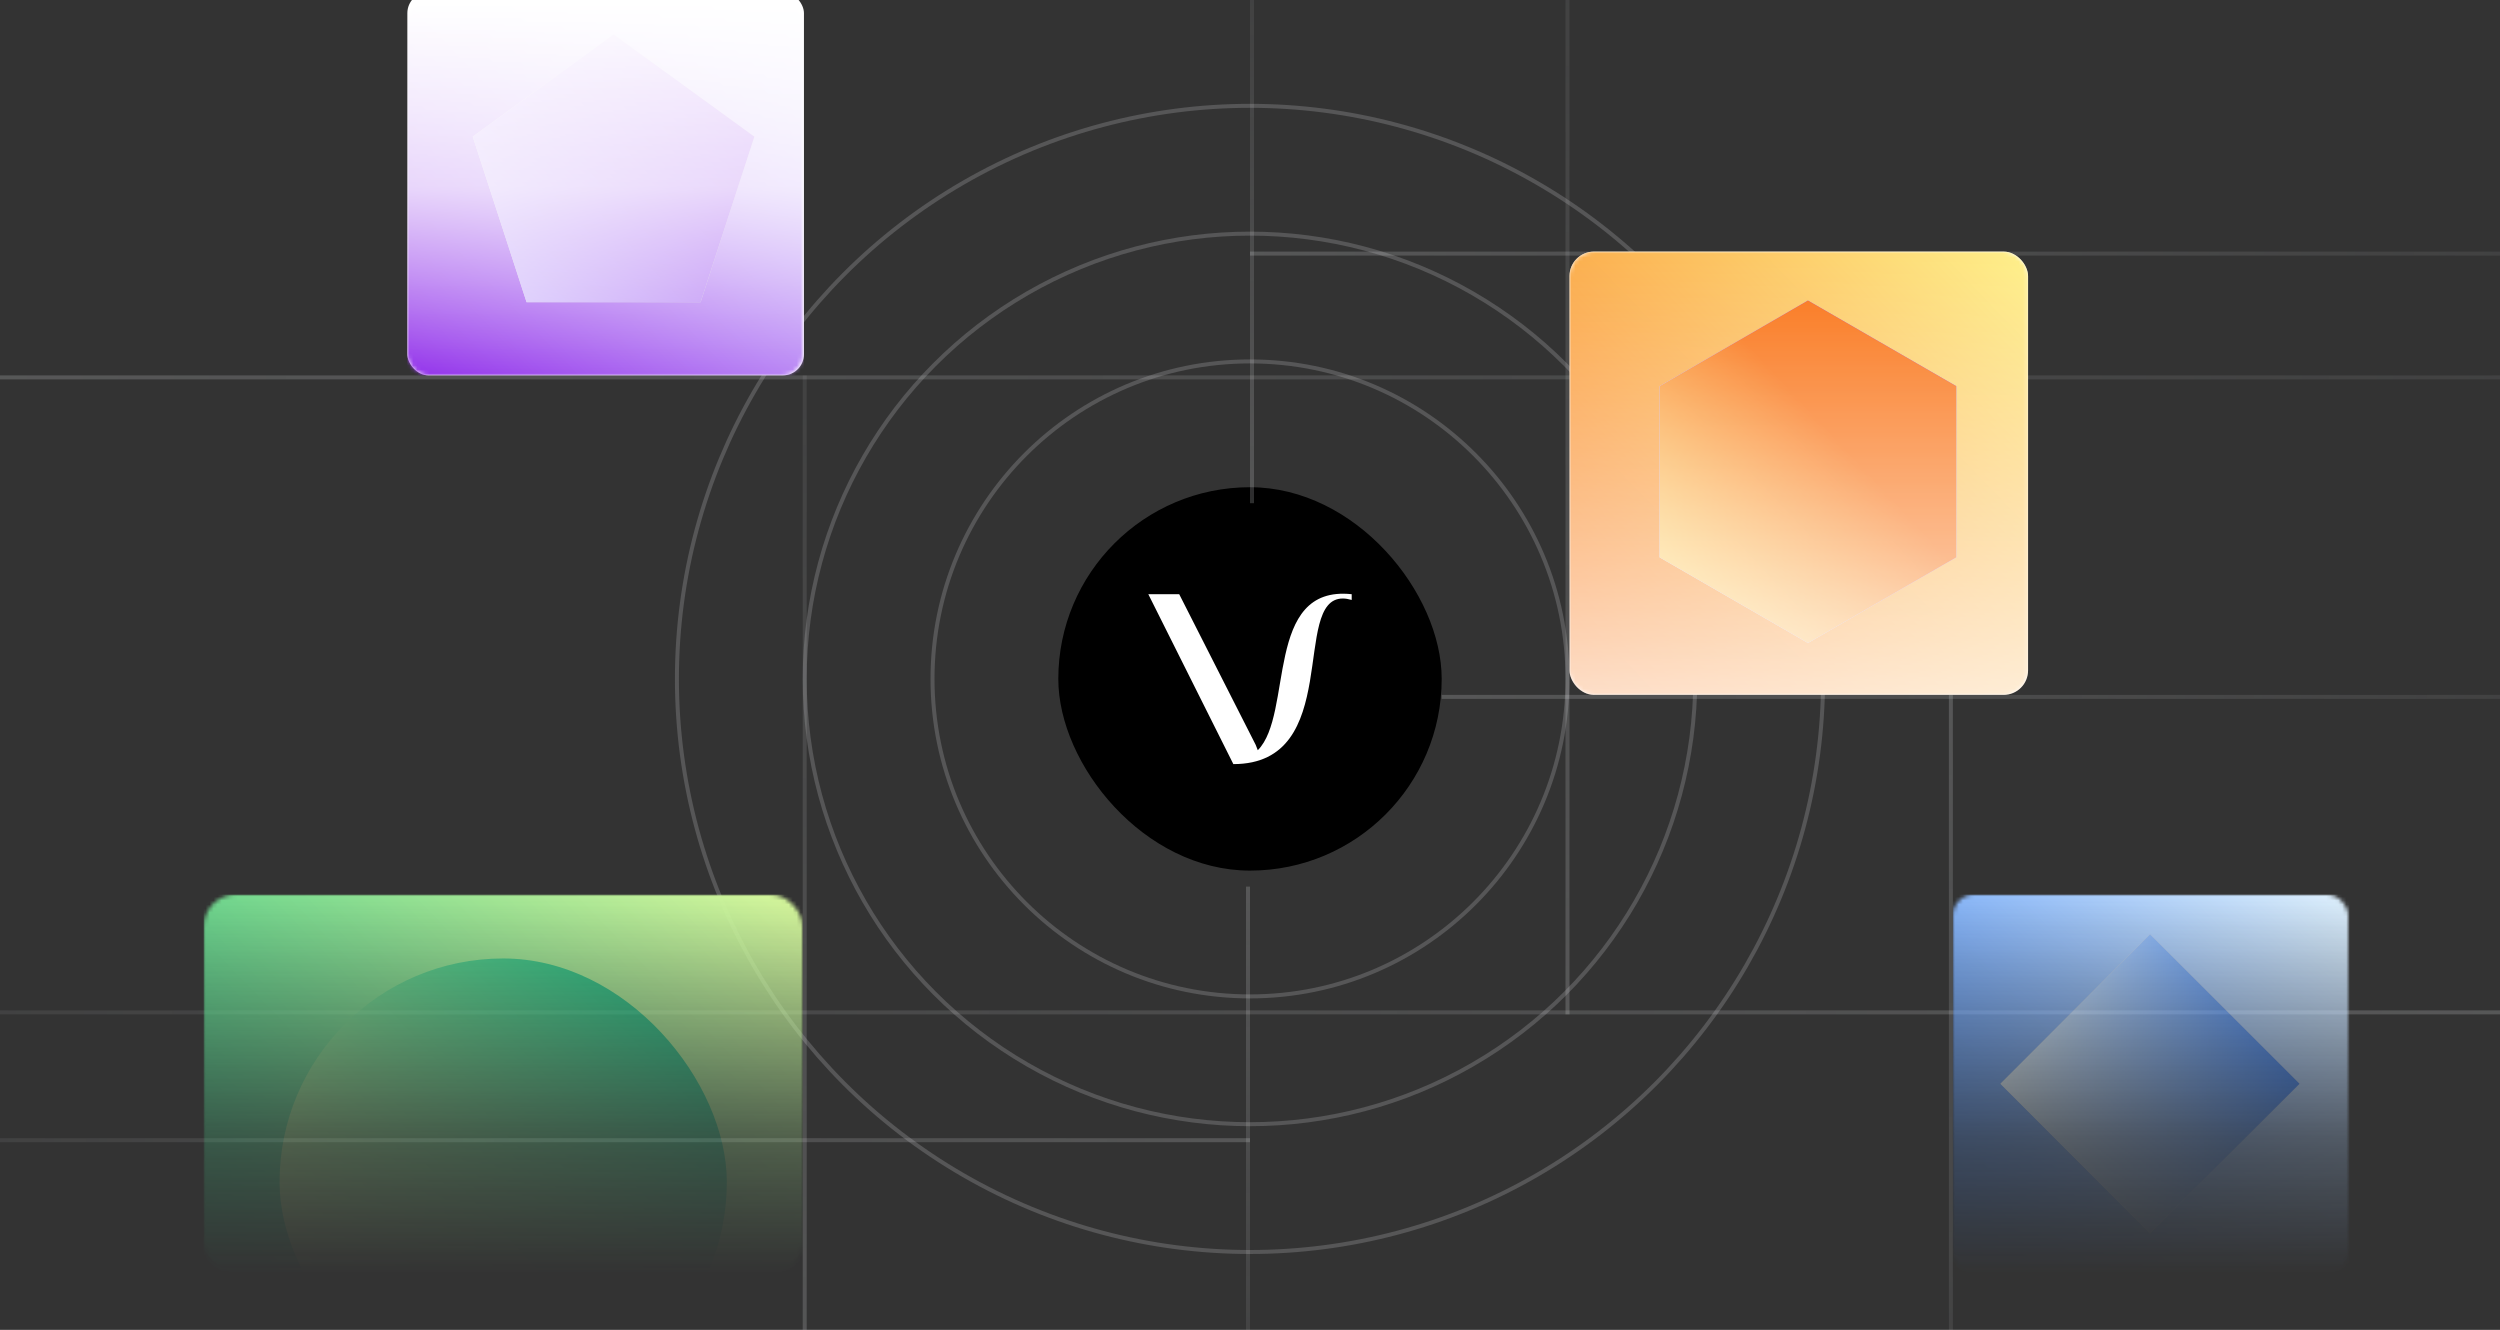 <svg width="626" height="333" viewBox="0 0 626 333" fill="none" xmlns="http://www.w3.org/2000/svg">
<rect x="0" y="0" width="626" height="333" fill="#333333" stroke="none"/>
<g clip-path="url(#clip0_314_961)">
<rect x="265" y="122" width="96" height="96" rx="48" fill="black"/>
<path d="M308.831 191.333C336.425 191.333 323.228 149.866 336.245 149.866C336.905 149.866 337.625 149.986 338.464 150.225V148.787C316.449 146.45 323.948 178.809 314.95 187.858L314.41 186.48L295.274 148.787H287.536L308.831 191.333Z" fill="white"/>
<circle opacity="0.2" cx="313" cy="170" r="79.5" stroke="#E3E5E8"/>
<circle opacity="0.2" cx="313" cy="170" r="111.5" stroke="#E3E5E8"/>
<circle opacity="0.2" cx="313" cy="170" r="143.5" stroke="#E3E5E8"/>
<line opacity="0.2" x1="626" y1="94.5" y2="94.5" stroke="url(#paint0_linear_314_961)"/>
<line opacity="0.2" x1="626" y1="63.5" x2="313" y2="63.5" stroke="url(#paint1_linear_314_961)"/>
<line opacity="0.2" x1="201.5" y1="94" x2="201.5" y2="349" stroke="url(#paint2_linear_314_961)"/>
<line opacity="0.2" y1="-0.5" x2="255" y2="-0.5" transform="matrix(1.19249e-08 1 1 -1.19249e-08 393 -1)" stroke="url(#paint3_linear_314_961)"/>
<line opacity="0.2" x1="626" y1="174.5" x2="361" y2="174.5" stroke="url(#paint4_linear_314_961)"/>
<line opacity="0.2" x1="488.5" y1="349" x2="488.5" y2="174" stroke="url(#paint5_linear_314_961)"/>
<line opacity="0.2" y1="253.5" x2="626" y2="253.5" stroke="url(#paint6_linear_314_961)"/>
<line opacity="0.2" y1="-0.5" x2="313" y2="-0.5" transform="matrix(1 8.74228e-08 8.74228e-08 -1 0 285)" stroke="url(#paint7_linear_314_961)"/>
<line opacity="0.2" x1="313.5" y1="-2.18557e-08" x2="313.5" y2="126" stroke="url(#paint8_linear_314_961)"/>
<line opacity="0.2" x1="312.5" y1="349" x2="312.5" y2="222" stroke="url(#paint9_linear_314_961)"/>
<mask id="mask0_314_961" style="mask-type:alpha" maskUnits="userSpaceOnUse" x="51" y="224" width="150" height="95">
<rect x="51" y="224" width="150" height="95" rx="8" fill="url(#paint10_linear_314_961)"/>
</mask>
<g mask="url(#mask0_314_961)">
<rect x="51" y="224" width="150" height="145" fill="url(#paint11_linear_314_961)"/>
<rect x="70" y="240" width="112" height="112" rx="56" fill="url(#paint12_linear_314_961)"/>
</g>
<rect x="393" y="63" width="114.827" height="111" rx="6.12" fill="white"/>
<mask id="mask1_314_961" style="mask-type:alpha" maskUnits="userSpaceOnUse" x="393" y="63" width="115" height="111">
<rect x="393" y="63" width="114.828" height="111" rx="6.124" fill="url(#paint13_linear_314_961)"/>
</mask>
<g mask="url(#mask1_314_961)">
<rect x="393" y="63" width="114.828" height="111" rx="6.12" fill="url(#paint14_linear_314_961)"/>
<path d="M452.71 75.249L489.836 96.683V139.552L452.71 160.986L415.585 139.552V96.683L452.71 75.249Z" fill="#D9D9D9"/>
<path d="M452.71 75.249L489.836 96.683V139.552L452.71 160.986L415.585 139.552V96.683L452.71 75.249Z" fill="url(#paint15_linear_314_961)"/>
<path d="M452.71 75.249L489.836 96.683V139.552L452.71 160.986L415.585 139.552V96.683L452.71 75.249Z" fill="url(#paint16_linear_314_961)"/>
</g>
<mask id="mask2_314_961" style="mask-type:alpha" maskUnits="userSpaceOnUse" x="489" y="224" width="99" height="95">
<rect x="489" y="224" width="99" height="95" rx="5.297" fill="url(#paint17_linear_314_961)"/>
</mask>
<g mask="url(#mask2_314_961)">
<rect x="489" y="224" width="99.31" height="96" fill="url(#paint18_linear_314_961)"/>
<rect width="52.965" height="52.965" transform="matrix(0.707 0.707 -0.707 0.707 538.369 233.931)" fill="#D9D9D9"/>
<rect width="52.965" height="52.965" transform="matrix(0.707 0.707 -0.707 0.707 538.369 233.931)" fill="url(#paint19_linear_314_961)"/>
</g>
<rect x="102" y="-2" width="99.31" height="96" rx="5.297" fill="white"/>
<mask id="mask3_314_961" style="mask-type:alpha" maskUnits="userSpaceOnUse" x="102" y="0" width="99" height="94">
<rect x="102" width="99" height="94" rx="5.297" fill="url(#paint20_linear_314_961)"/>
</mask>
<g mask="url(#mask3_314_961)">
<rect x="102" y="-2" width="99.31" height="96" fill="url(#paint21_linear_314_961)"/>
<path d="M153.642 8.593L188.903 34.212L175.434 75.664H131.849L118.38 34.212L153.642 8.593Z" fill="#D9D9D9"/>
<path d="M153.642 8.593L188.903 34.212L175.434 75.664H131.849L118.38 34.212L153.642 8.593Z" fill="url(#paint22_linear_314_961)"/>
</g>
</g>
<defs>
<linearGradient id="paint0_linear_314_961" x1="5.46195e-09" y1="93.999" x2="626" y2="94.003" gradientUnits="userSpaceOnUse">
<stop stop-color="#E3E5E8"/>
<stop offset="1" stop-color="#E3E5E8" stop-opacity="0.4"/>
</linearGradient>
<linearGradient id="paint1_linear_314_961" x1="313" y1="62.999" x2="626" y2="63" gradientUnits="userSpaceOnUse">
<stop stop-color="#E3E5E8"/>
<stop offset="1" stop-color="#E3E5E8" stop-opacity="0.4"/>
</linearGradient>
<linearGradient id="paint2_linear_314_961" x1="200.999" y1="349" x2="201" y2="94" gradientUnits="userSpaceOnUse">
<stop stop-color="#E3E5E8"/>
<stop offset="1" stop-color="#E3E5E8" stop-opacity="0.4"/>
</linearGradient>
<linearGradient id="paint3_linear_314_961" x1="255" y1="0.001" x2="-5.35281e-10" y2="0" gradientUnits="userSpaceOnUse">
<stop stop-color="#E3E5E8"/>
<stop offset="1" stop-color="#E3E5E8" stop-opacity="0.4"/>
</linearGradient>
<linearGradient id="paint4_linear_314_961" x1="361" y1="173.999" x2="626" y2="174" gradientUnits="userSpaceOnUse">
<stop stop-color="#E3E5E8"/>
<stop offset="1" stop-color="#E3E5E8" stop-opacity="0.4"/>
</linearGradient>
<linearGradient id="paint5_linear_314_961" x1="489.001" y1="174" x2="489.001" y2="349" gradientUnits="userSpaceOnUse">
<stop stop-color="#E3E5E8"/>
<stop offset="1" stop-color="#E3E5E8" stop-opacity="0.4"/>
</linearGradient>
<linearGradient id="paint6_linear_314_961" x1="626" y1="254.001" x2="1.95358e-08" y2="253.997" gradientUnits="userSpaceOnUse">
<stop stop-color="#E3E5E8"/>
<stop offset="1" stop-color="#E3E5E8" stop-opacity="0.4"/>
</linearGradient>
<linearGradient id="paint7_linear_314_961" x1="313" y1="0.001" x2="3.93749e-10" y2="-0" gradientUnits="userSpaceOnUse">
<stop stop-color="#E3E5E8"/>
<stop offset="1" stop-color="#E3E5E8" stop-opacity="0.4"/>
</linearGradient>
<linearGradient id="paint8_linear_314_961" x1="312.999" y1="126" x2="312.999" y2="-8.6475e-10" gradientUnits="userSpaceOnUse">
<stop stop-color="#E3E5E8"/>
<stop offset="1" stop-color="#E3E5E8" stop-opacity="0.4"/>
</linearGradient>
<linearGradient id="paint9_linear_314_961" x1="313.001" y1="222" x2="313.001" y2="349" gradientUnits="userSpaceOnUse">
<stop stop-color="#E3E5E8"/>
<stop offset="1" stop-color="#E3E5E8" stop-opacity="0.4"/>
</linearGradient>
<linearGradient id="paint10_linear_314_961" x1="126" y1="224" x2="126" y2="319" gradientUnits="userSpaceOnUse">
<stop stop-color="#D9D9D9"/>
<stop offset="0.641" stop-color="#D9D9D9" stop-opacity="0.25"/>
<stop offset="1" stop-color="#D9D9D9" stop-opacity="0"/>
</linearGradient>
<linearGradient id="paint11_linear_314_961" x1="51" y1="369" x2="201" y2="224" gradientUnits="userSpaceOnUse">
<stop stop-color="#10B981"/>
<stop offset="1" stop-color="#D9F99D"/>
</linearGradient>
<linearGradient id="paint12_linear_314_961" x1="70" y1="352" x2="185.663" y2="243.92" gradientUnits="userSpaceOnUse">
<stop stop-color="#D9F99D"/>
<stop offset="1" stop-color="#10B981"/>
</linearGradient>
<linearGradient id="paint13_linear_314_961" x1="450.414" y1="63" x2="450.414" y2="174" gradientUnits="userSpaceOnUse">
<stop stop-color="#D9D9D9"/>
<stop offset="1" stop-color="#D9D9D9" stop-opacity="0.24"/>
</linearGradient>
<linearGradient id="paint14_linear_314_961" x1="393" y1="174" x2="507.828" y2="63" gradientUnits="userSpaceOnUse">
<stop stop-color="#F97316"/>
<stop offset="1" stop-color="#FEF08A"/>
</linearGradient>
<linearGradient id="paint15_linear_314_961" x1="409.841" y1="160.986" x2="498.383" y2="78.249" gradientUnits="userSpaceOnUse">
<stop stop-color="#DDD6FE"/>
<stop offset="1" stop-color="#9333EA"/>
</linearGradient>
<linearGradient id="paint16_linear_314_961" x1="409.841" y1="160.986" x2="498.383" y2="78.249" gradientUnits="userSpaceOnUse">
<stop stop-color="#FEF08A"/>
<stop offset="0.589" stop-color="#F97316"/>
<stop offset="1" stop-color="#F97316"/>
</linearGradient>
<linearGradient id="paint17_linear_314_961" x1="538.5" y1="224" x2="538.5" y2="319" gradientUnits="userSpaceOnUse">
<stop stop-color="#D9D9D9"/>
<stop offset="0.641" stop-color="#D9D9D9" stop-opacity="0.25"/>
<stop offset="1" stop-color="#D9D9D9" stop-opacity="0"/>
</linearGradient>
<linearGradient id="paint18_linear_314_961" x1="489" y1="320" x2="588.31" y2="224" gradientUnits="userSpaceOnUse">
<stop stop-color="#3B82F6"/>
<stop offset="1" stop-color="#E0F2FE"/>
</linearGradient>
<linearGradient id="paint19_linear_314_961" x1="-1.97312e-07" y1="52.965" x2="54.698" y2="1.854" gradientUnits="userSpaceOnUse">
<stop stop-color="#E0F2FE"/>
<stop offset="1" stop-color="#3B82F6"/>
</linearGradient>
<linearGradient id="paint20_linear_314_961" x1="151.5" y1="0" x2="151.5" y2="94" gradientUnits="userSpaceOnUse">
<stop stop-color="#D9D9D9" stop-opacity="0"/>
<stop offset="0.5" stop-color="#D9D9D9" stop-opacity="0.25"/>
<stop offset="1" stop-color="#D9D9D9"/>
</linearGradient>
<linearGradient id="paint21_linear_314_961" x1="102" y1="94" x2="201.31" y2="-2" gradientUnits="userSpaceOnUse">
<stop stop-color="#9333EA"/>
<stop offset="1" stop-color="#DDD6FE"/>
</linearGradient>
<linearGradient id="paint22_linear_314_961" x1="116.566" y1="82.745" x2="193.143" y2="11.188" gradientUnits="userSpaceOnUse">
<stop stop-color="#DDD6FE"/>
<stop offset="1" stop-color="#9333EA"/>
</linearGradient>
<clipPath id="clip0_314_961">
<rect width="626" height="333" fill="white"/>
</clipPath>
</defs>
</svg>
